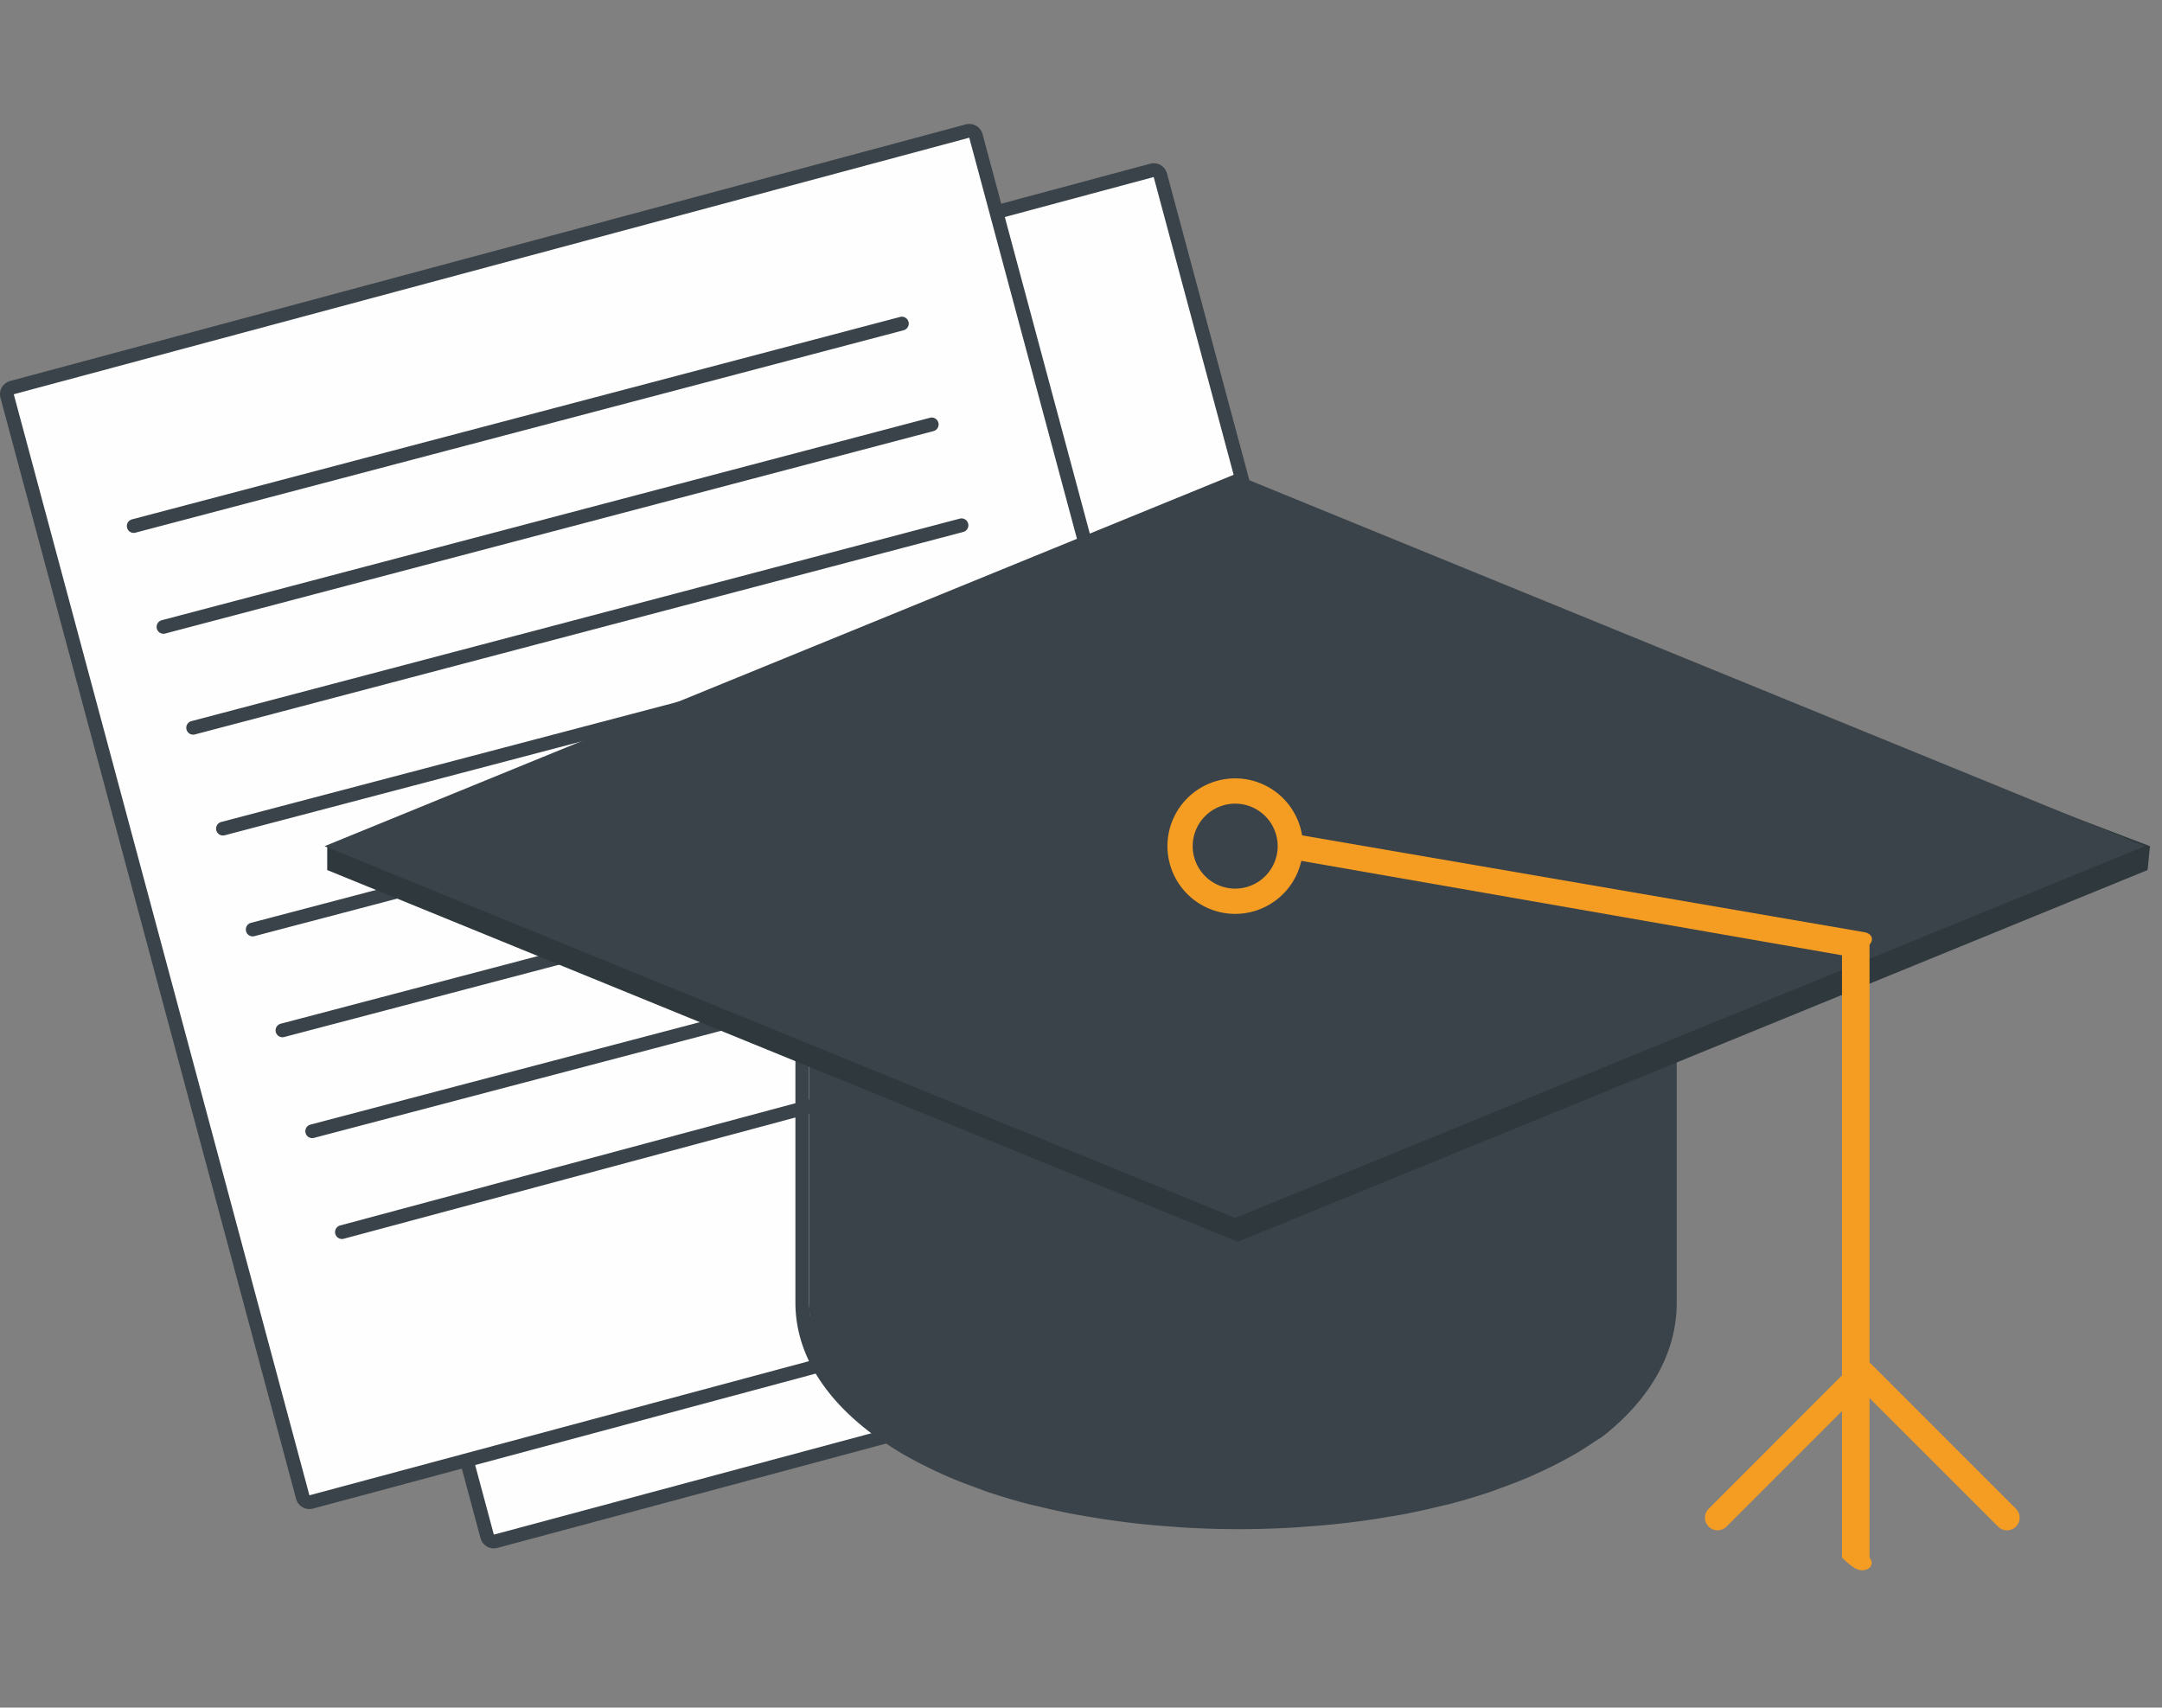 <svg xmlns="http://www.w3.org/2000/svg" width="157" height="124" preserveAspectRatio="xMinYMin meet">
    <rect width="100%" height="100%" fill="#808080" stroke="none"/>
    <g fill="none" fill-rule="evenodd">
        <path fill="#FEFEFE"
              d="M35.862 111.939a.498.498 0 01-.482-.37L13.911 31.616a.498.498 0 01.352-.613l69.386-18.63a.498.498 0 01.612.353l21.468 79.953a.5.5 0 01-.352.613l-69.385 18.63a.489.489 0 01-.13.017"/>
        <path fill="#3A4349"
              d="M83.78 11.856c-.088 0-.175.01-.26.034L14.133 30.52a1 1 0 00-.706 1.226l21.468 79.953c.07.256.237.474.466.607a1.004 1.004 0 00.76.099l69.385-18.631a1 1 0 00.706-1.225L84.745 12.596a1.005 1.005 0 00-.466-.607 1.004 1.004 0 00-.5-.133m0 1l21.468 79.953-69.385 18.63-21.469-79.953 69.386-18.63"/>
        <path fill="#FEFEFE"
              d="M22.469 109.084a.493.493 0 01-.482-.37L.517 28.761a.5.5 0 01.354-.613l69.385-18.63a.497.497 0 01.612.353l21.468 79.952a.5.5 0 01-.352.613l-69.385 18.631a.527.527 0 01-.13.017"/>
        <path fill="#3A4349"
              d="M70.386 9c-.087 0-.174.012-.26.035L.74 27.665a1 1 0 00-.706 1.226l21.468 79.953c.069.256.237.474.466.607a1.004 1.004 0 00.759.099l69.386-18.632a1 1 0 00.706-1.225L71.352 9.743A1 1 0 0070.386 9m0 1l21.468 79.954-69.385 18.63L1 28.63 70.386 10"/>
        <path fill="#FEFEFE" d="M69.501 77.478L24.833 89.472"/>
        <path fill="#3A4349"
              d="M24.833 89.972a.5.5 0 01-.13-.983L69.37 76.995a.5.5 0 11.26.966L24.963 89.955a.489.489 0 01-.13.017"/>
        <path fill="#FEFEFE" d="M77.881 67.624L22.673 82.147"/>
        <path fill="#3A4349"
              d="M22.673 82.647a.498.498 0 01-.483-.373.498.498 0 01.356-.61L77.754 67.14a.5.5 0 11.254.966L22.8 82.63a.462.462 0 01-.127.017"/>
        <path fill="#FEFEFE" d="M75.721 60.299L20.513 74.822"/>
        <path fill="#3A4349"
              d="M20.512 75.322a.498.498 0 01-.483-.373.498.498 0 01.357-.61l55.208-14.523c.263-.07.54.09.61.356a.498.498 0 01-.356.61L20.638 75.305a.462.462 0 01-.127.017"/>
        <path fill="#FEFEFE" d="M73.559 52.975L18.352 67.497"/>
        <path fill="#3A4349"
              d="M18.352 67.997a.498.498 0 01-.483-.373.498.498 0 01.356-.61l55.207-14.523a.5.5 0 01.254.967L18.48 67.98a.462.462 0 01-.127.017"/>
        <path fill="#FEFEFE" d="M71.399 45.649L16.192 60.172"/>
        <path fill="#3A4349"
              d="M16.192 60.672a.498.498 0 01-.483-.373.498.498 0 01.356-.61l55.207-14.523a.5.5 0 01.254.966L16.32 60.655a.462.462 0 01-.127.017"/>
        <path fill="#FEFEFE" d="M69.811 38.149L14.032 52.847"/>
        <path fill="#3A4349"
              d="M14.032 53.348a.499.499 0 01-.127-.983l55.78-14.7a.5.5 0 11.254.967l-55.78 14.699a.462.462 0 01-.127.017"/>
        <path fill="#FEFEFE" d="M67.651 30.824l-55.78 14.698"/>
        <path fill="#3A4349"
              d="M11.87 46.022a.5.5 0 01-.126-.983l55.78-14.699a.5.5 0 11.254.967l-55.78 14.698a.475.475 0 01-.127.017"/>
        <path fill="#FEFEFE" d="M65.491 23.499L9.711 38.198"/>
        <path fill="#3A4349"
              d="M9.71 38.698a.5.5 0 01-.127-.983l55.781-14.7a.5.5 0 01.254.968L9.838 38.68a.475.475 0 01-.128.017m79.948 36.255l-30.896-.006v19.719c0 3.39 1.831 6.457 5 8.958v-.234c.184.133.408.25.601.382.427.287.86.57 1.326.842.298.173.611.339.924.504.466.248.947.486 1.446.717.33.153.661.304 1.004.449a38.22 38.22 0 001.756.679c.311.113.607.232.926.338a44.3 44.3 0 002.85.847c.245.063.505.114.753.174.781.19 1.574.369 2.393.527.401.077.814.143 1.225.212a57.732 57.732 0 005.851.698c.41.029.814.065 1.23.087a69.41 69.41 0 003.63.105l.076.002h.017l.077-.002a69.41 69.41 0 003.63-.105c.415-.022.82-.058 1.23-.087a66.695 66.695 0 002.361-.21 57.732 57.732 0 003.489-.489c.411-.068.824-.134 1.225-.211a50.769 50.769 0 002.393-.527c.248-.06.508-.111.753-.174a44.3 44.3 0 002.85-.847c.32-.106.615-.225.926-.338.6-.218 1.19-.441 1.756-.68a33.24 33.24 0 002.452-1.165c.312-.166.624-.331.921-.503.467-.272.9-.556 1.327-.843.193-.131.417-.25.602-.382v-.07s5.235-5.566 5-8.957v-20.41l-31.104 1z"/>
        <path fill="#3A4349"
              d="M64.063 102.8a28.511 28.511 0 003.899 2.172c.321.147.641.293.975.432.48.2 1.022.407 1.711.654l.35.128c.181.067.362.135.551.197.932.307 1.87.583 2.79.819.127.033.261.06.394.09.115.026.23.05.344.079.85.204 1.617.37 2.348.51.294.056.594.106.895.156l.308.05a58.053 58.053 0 003.433.475c.694.075 1.456.14 2.325.203l.381.029c.275.02.55.042.831.057 1.272.067 2.443.1 3.578.102h.171a69.817 69.817 0 003.577-.102c.282-.015.556-.036.831-.057l.38-.03a66.93 66.93 0 002.327-.201 58.755 58.755 0 003.433-.475l.312-.052c.3-.05.597-.1.89-.155a49.673 49.673 0 002.348-.51c.114-.028.23-.053.345-.078.132-.03.266-.058.394-.092.918-.235 1.857-.51 2.788-.817.191-.063.371-.131.553-.198l.351-.13a34.468 34.468 0 001.71-.652c.34-.142.666-.29.993-.44.464-.213.93-.44 1.383-.678.333-.174.618-.323.89-.48.475-.273.91-.557 1.274-.8.096-.064.2-.125.302-.187l.108-.064.165-.127c3.31-2.372 5.06-5.178 5.06-8.114V74.953l-30.103 1-30.897-.006v18.567c0 2.936 1.75 5.742 5.061 8.114l.241.173zm25.916 8.247l-.1-.003a69.648 69.648 0 01-3.656-.105 34.332 34.332 0 01-.87-.061l-.37-.028a63.103 63.103 0 01-2.385-.212 61.898 61.898 0 01-3.526-.496l-.303-.051c-.314-.053-.629-.105-.936-.165a52.674 52.674 0 01-2.425-.536c-.1-.025-.202-.047-.305-.07-.154-.035-.309-.07-.457-.107a44.869 44.869 0 01-2.897-.866c-.21-.07-.414-.147-.615-.223l-.327-.121a38.196 38.196 0 01-1.793-.697c-.352-.15-.69-.305-1.027-.462a30.24 30.24 0 01-1.486-.74c-.32-.171-.643-.342-.95-.521a23.612 23.612 0 01-1.372-.875 4.815 4.815 0 00-.225-.141 6.07 6.07 0 01-.398-.258l-.378-.302c-3.546-2.706-5.417-5.954-5.417-9.418V73.953h64v20.636c0 3.464-1.726 6.712-5 9.418v.007l-.378.295a5.872 5.872 0 01-.396.257 6.274 6.274 0 00-.227.143c-.387.262-.853.57-1.372.874-.29.17-.595.333-.9.496-.535.285-1.035.533-1.536.765-.337.157-.674.312-1.026.46a35.64 35.64 0 01-1.792.698l-.329.122c-.2.076-.403.153-.614.223a44.35 44.35 0 01-2.897.865c-.149.039-.303.073-.458.108-.102.023-.205.045-.305.07a52.36 52.36 0 01-2.424.536c-.307.06-.619.112-.933.165l-.305.05a56.972 56.972 0 01-3.527.497 63.17 63.17 0 01-2.385.212l-.37.028c-.289.023-.577.045-.872.06a69.6 69.6 0 01-3.658.106l-.078.003z"/>
        <path fill="#2E383D" d="M90.21 36.318l-.348-.142-66.1 25.267v1.737L89.89 90.175l66.064-26.995.172-1.733z"/>
        <path fill="#3A4349" d="M90.017 34.586l-.347-.142-66.101 27.003 66.128 26.996 66.064-26.996z"/>
        <path fill="#F59D22"
              d="M135.235 114.028c-.507 0-.917-.411-1.474-.917V69.369l-40.217-7.021a.918.918 0 01.311-1.808l41.535 7.153c.441.076.762.457.371.904v44.514c.391.506-.019.917-.526.917"/>
        <path fill="#F59D22"
              d="M145.743 111.126a.912.912 0 01-.648-.27l-9.86-9.858-9.859 9.858a.916.916 0 11-1.296-1.295l10.507-10.509a.917.917 0 011.297 0l10.507 10.508a.916.916 0 01-.648 1.566M89.697 58.358a3.089 3.089 0 00-3.086 3.086 3.089 3.089 0 003.086 3.085 3.09 3.09 0 003.086-3.085 3.09 3.09 0 00-3.086-3.086m0 8.005a4.925 4.925 0 01-4.92-4.92 4.925 4.925 0 014.92-4.92 4.925 4.925 0 014.92 4.92 4.925 4.925 0 01-4.92 4.92"/>
    </g>
</svg>
